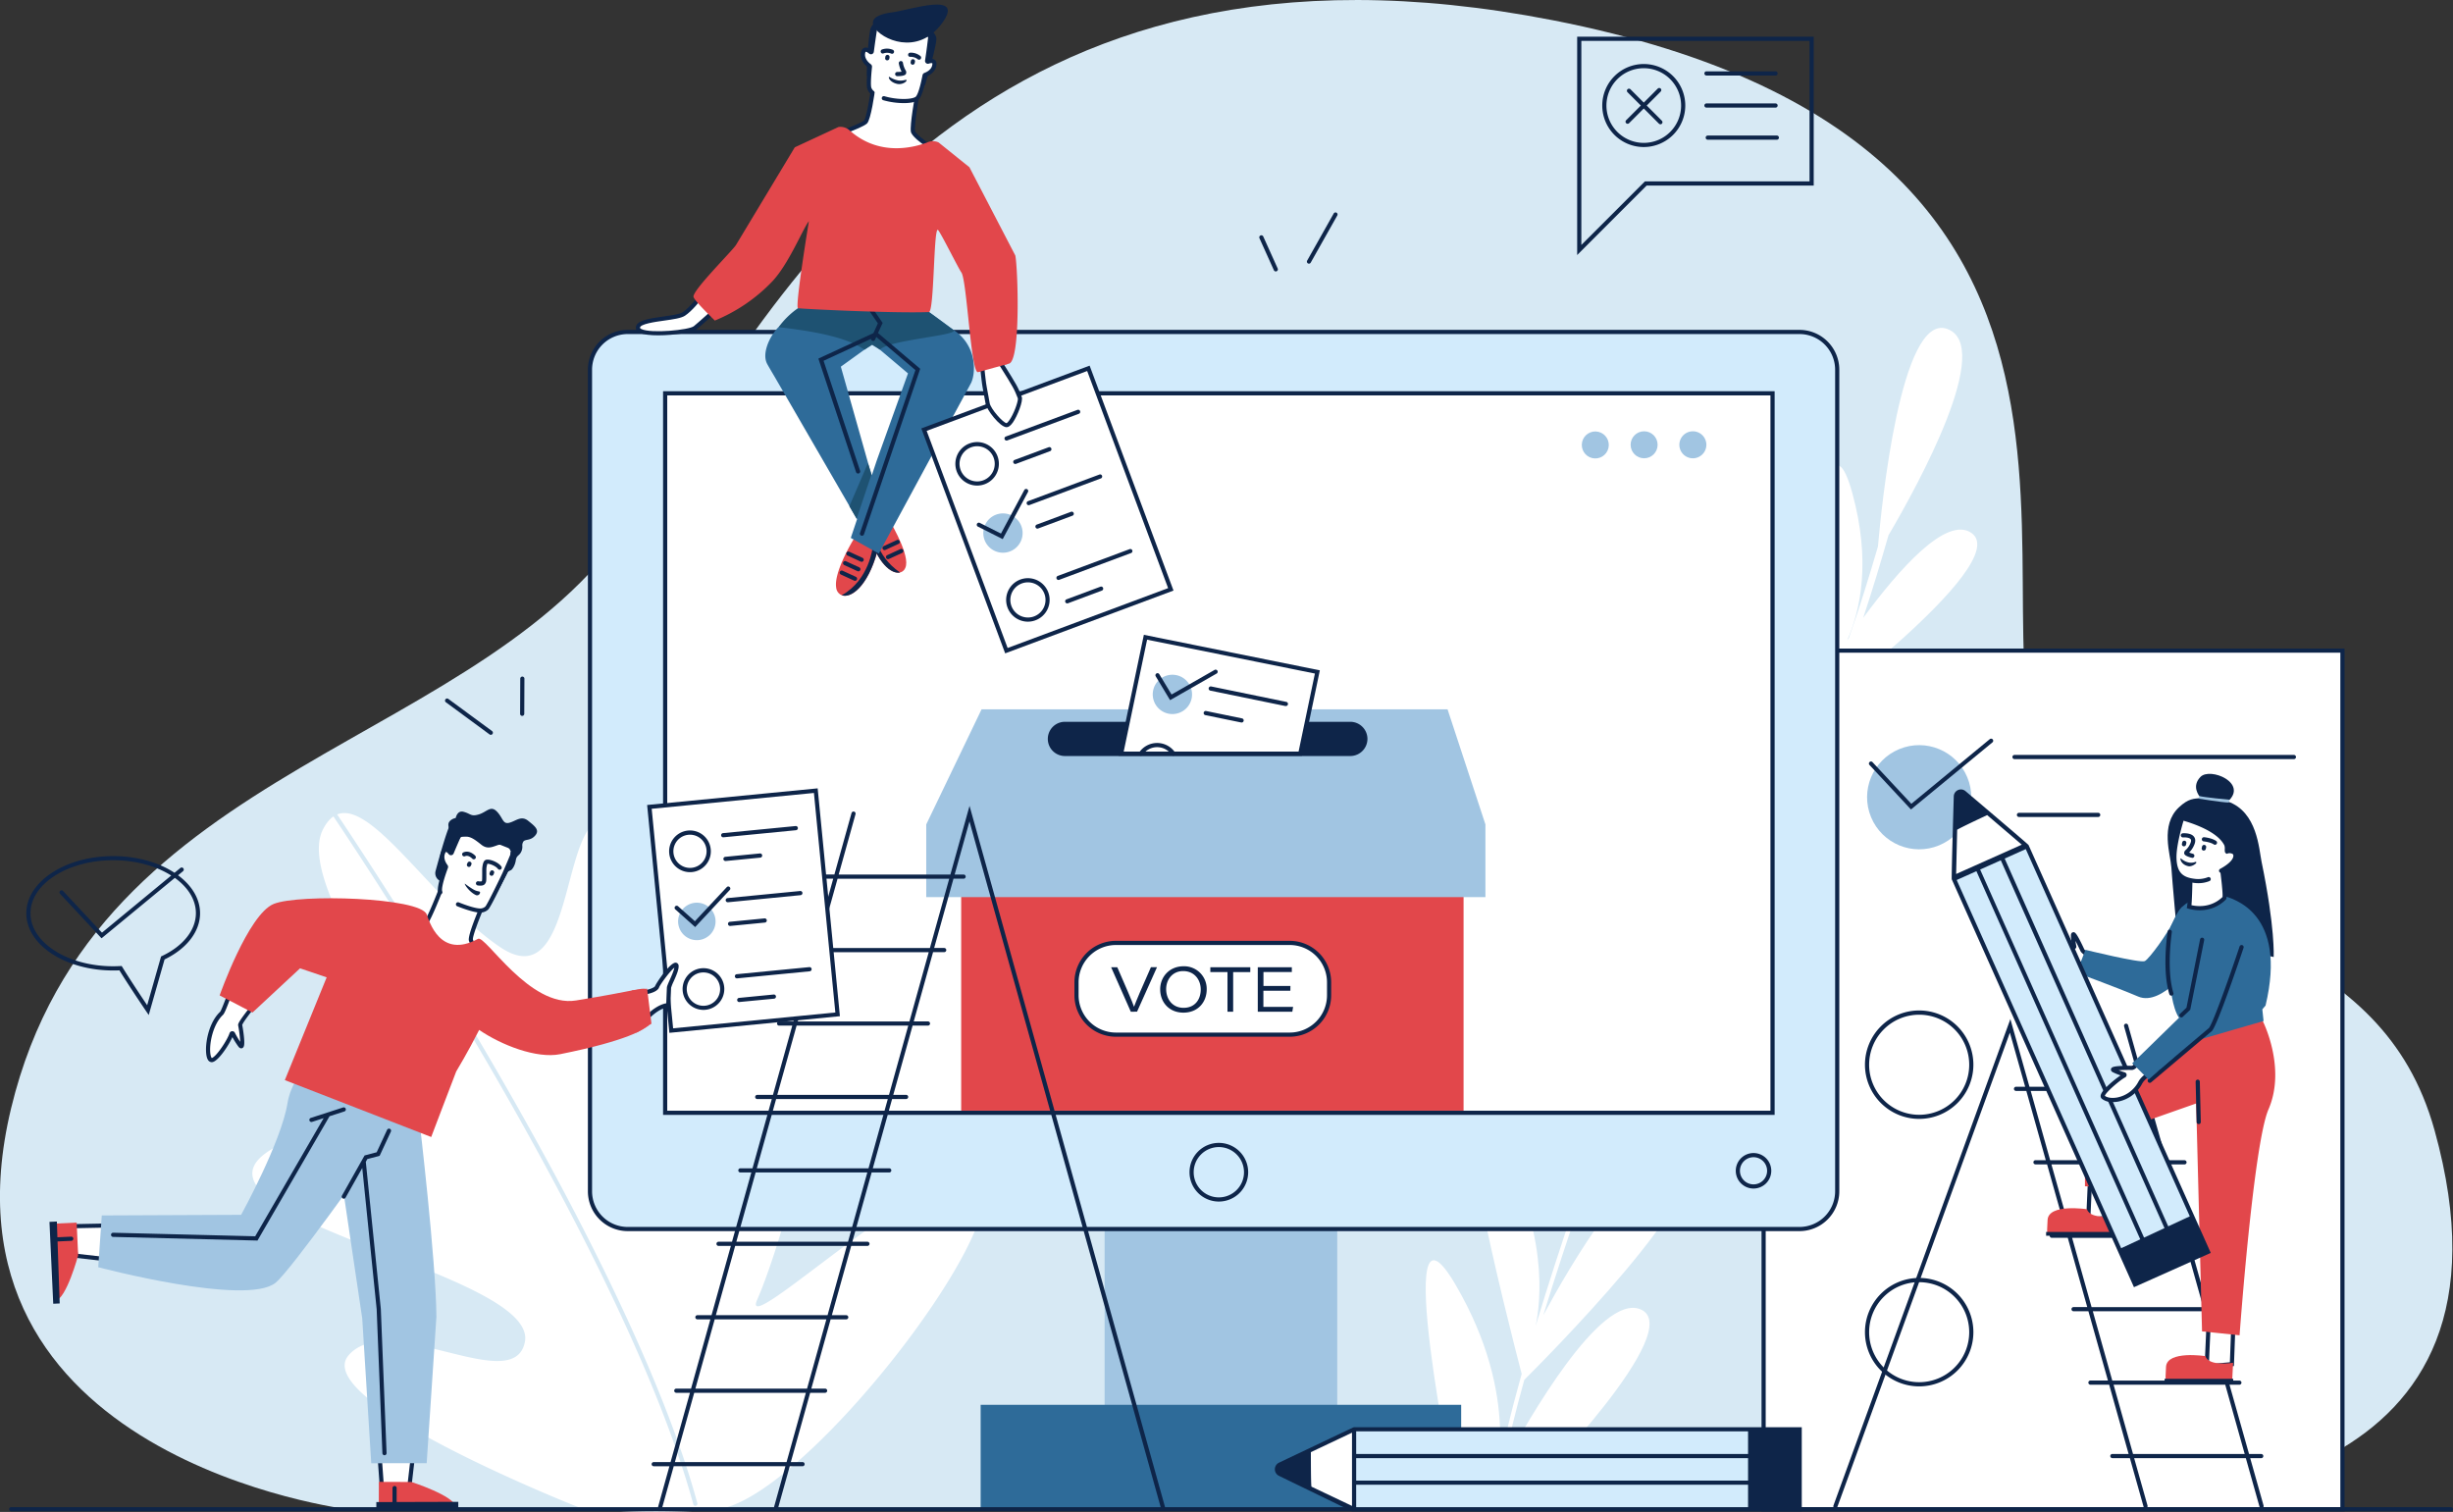 <svg id="Слой_1" data-name="Слой 1" xmlns="http://www.w3.org/2000/svg" viewBox="0 0 1764.72 1087.71"><rect x="0" y="0" width="1764.72" height="1087.71" fill="#333333" stroke="none"/><defs><style>.cls-1{fill:#d7e9f4;}.cls-2{fill:#fff;}.cls-3{fill:#0e2549;}.cls-4{fill:#a1c5e2;}.cls-5{fill:#d2ebfc;}.cls-6{fill:#2e6b99;}.cls-7{fill:#e2474b;}.cls-8{fill:#1e5272;}</style></defs><title>4428</title><path class="cls-1" d="M369.64,1542.23s-304.83-36.4-244-288.8S469,996,575.86,824.54s253.66-432.92,658.71-353.87c481.53,94,275.85,458.23,366.4,562.18s229.6,97.72,268.15,236.53c72,259.36-180.8,268-249.85,272.85Z" transform="translate(-117.64 -456.14)"/><path class="cls-2" d="M823.14,1307.76c-23.43-31-175.29,116.26-160.72,83.32s63.33-183.36,15.72-198.6-57.57,74.28-102.28,41.18,13.16-182.23-21.29-187.93-22,129-77.16,91.77c-48-32.4-91.78-105.77-117.21-95.43,15.3,22.83,59.21,89.35,106.89,170.73,54.41,92.85,125,224.56,152.24,324.81a1.5,1.5,0,0,1-1.06,1.84,1.32,1.32,0,0,1-.39.06,1.5,1.5,0,0,1-1.45-1.11c-27.17-99.93-97.61-231.38-151.91-324.06-47.82-81.61-91.84-148.26-107-170.83-2.76,1.88-5.27,4.9-7.51,9.28-22.54,44,91.53,172,59.33,192.52s-136.8,32.45-103.8,68.11,197.68,68.44,189.69,108.23-97.78-23.49-126.69,9.38,165,109.34,165,109.34,37,6.39,98.45,1.86S846.57,1338.76,823.14,1307.76Z" transform="translate(-117.64 -456.14)"/><path class="cls-2" d="M1297.57,1398c-28.52-11.2-80.17,78.7-98.31,112.38,3.59-18.4,8.89-39.67,15-61.57,10.55-10.47,145.27-145.07,111.63-158.28-28.37-11.14-79.62,77.76-98,111.84,18-58.45,36.49-110.05,36.82-111l-2.82-1c-.35.95-20.75,57.72-39.5,119.74,3.5-16.31,10.28-69.64-29.48-137.43-44.07-75.15,10.25,136.69,19.44,171.87-7.55,27-14,53.25-17.7,74.6-1.2,2.31-1.85,3.61-1.85,3.61s19.83-60.77-28.17-142.61,0,152.56,0,152.56l30.08-3.65,1.41.19c0-.12,0-.25,0-.37l24.29-3S1332.57,1411.76,1297.57,1398Z" transform="translate(-117.64 -456.14)"/><path class="cls-2" d="M1536.19,839.76c-18-13.24-52.78,26.43-78.15,60.9,6.58-19.72,12.93-41,18.2-59.42,21.44-36.53,76.24-136.41,42.14-148.51-33.31-11.81-47.2,127.61-49.72,156.61-6.24,21.39-13.61,45.28-20.91,65.7l-1.25,1.8c9.77-22.12,17.13-57.28,3.66-106.2-25.2-91.48-38.49,165.89-38.49,165.89S1566.44,862.09,1536.19,839.76Z" transform="translate(-117.64 -456.14)"/><rect class="cls-2" x="1268.77" y="468.07" width="416.4" height="617.71"/><path class="cls-3" d="M1804.32,1543.42H1384.91V922.71h419.41Zm-416.41-3h413.41V925.71H1387.91Z" transform="translate(-117.64 -456.14)"/><circle class="cls-4" cx="1498.32" cy="1029.69" r="37.47" transform="translate(-397.63 195.62) rotate(-22.5)"/><path class="cls-3" d="M1492.42,1038.49l-30-32.18a1.5,1.5,0,0,1,2.19-2l28.07,30.12,56.44-46.53a1.5,1.5,0,0,1,1.91,2.32Z" transform="translate(-117.64 -456.14)"/><path class="cls-3" d="M1498.32,1261.1a39,39,0,1,1,39-39A39,39,0,0,1,1498.32,1261.1Zm0-74.95a36,36,0,1,0,36,36A36,36,0,0,0,1498.32,1186.15Z" transform="translate(-117.64 -456.14)"/><path class="cls-3" d="M1498.32,1453.53a39,39,0,1,1,39-39A39,39,0,0,1,1498.32,1453.53Zm0-75a36,36,0,1,0,36,36A36,36,0,0,0,1498.32,1378.58Z" transform="translate(-117.64 -456.14)"/><path class="cls-3" d="M1767.9,1002.26h-201a1.5,1.5,0,0,1,0-3h201a1.5,1.5,0,0,1,0,3Z" transform="translate(-117.64 -456.14)"/><path class="cls-3" d="M1627.11,1043.9h-57a1.5,1.5,0,0,1,0-3h57a1.5,1.5,0,1,1,0,3Z" transform="translate(-117.64 -456.14)"/><path class="cls-3" d="M245.74,1085.84l3.56-2.93a1.5,1.5,0,0,0-1.91-2.32l-4.2,3.46c-11.31-7.43-26.91-12-44.12-12-34.46,0-62.5,18.45-62.5,41.14s28,41.14,62.5,41.14c1.41,0,2.88,0,4.47-.11,7.32,11.85,19.16,29.32,19.29,29.5l1.8,2.66,11.4-40c16-7.73,25.54-20.1,25.54-33.2C261.57,1102.68,255.58,1093.11,245.74,1085.84Zm-11.6,58.1-.62.29-10,35.11c-3.71-5.51-12.31-18.39-17.88-27.48l-.47-.76-.89.05c-1.88.1-3.58.15-5.2.15-32.81,0-59.5-17.11-59.5-38.14s26.69-38.14,59.5-38.14c16.25,0,31,4.2,41.74,11L191,1127.12,162.89,1097a1.5,1.5,0,0,0-2.2,2l30,32.18,52.72-43.47c9.42,6.75,15.16,15.65,15.16,25.4C258.57,1125.24,249.44,1136.74,234.14,1143.94Z" transform="translate(-117.64 -456.14)"/><rect class="cls-4" x="794.68" y="857.27" width="167.34" height="155.33"/><rect class="cls-5" x="424.44" y="238.83" width="897.23" height="645.37" rx="27.14"/><path class="cls-3" d="M1412.17,1341.84H569.22a28.68,28.68,0,0,1-28.64-28.64V722.11a28.68,28.68,0,0,1,28.64-28.64h843a28.67,28.67,0,0,1,28.64,28.64V1313.2A28.67,28.67,0,0,1,1412.17,1341.84ZM569.22,696.47a25.67,25.67,0,0,0-25.64,25.64V1313.2a25.67,25.67,0,0,0,25.64,25.64h843a25.67,25.67,0,0,0,25.64-25.64V722.11a25.67,25.67,0,0,0-25.64-25.64Z" transform="translate(-117.64 -456.14)"/><rect class="cls-2" x="478.52" y="282.95" width="796.67" height="517.62"/><path class="cls-3" d="M1394.33,1258.22H594.66V737.6h799.67Zm-796.67-3h793.67V740.6H597.66Z" transform="translate(-117.64 -456.14)"/><rect class="cls-6" x="705.5" y="1010.66" width="345.69" height="75.42"/><circle class="cls-4" cx="1265.36" cy="776.3" r="9.71" transform="translate(101.47 1373.31) rotate(-76.72)"/><circle class="cls-4" cx="1182.8" cy="319.99" r="9.71"/><path class="cls-4" d="M1345.22,776.14a9.71,9.71,0,1,1-9.7-9.71A9.7,9.7,0,0,1,1345.22,776.14Z" transform="translate(-117.64 -456.14)"/><rect class="cls-7" x="691.49" y="618.85" width="361.42" height="180.19"/><polygon class="cls-4" points="1041.39 510.29 706.16 510.29 666.35 593.11 666.35 645.43 1068.63 645.43 1068.63 593.11 1041.39 510.29"/><path class="cls-3" d="M1101.4,987.73a12.36,12.36,0,0,1-12.31,12.31H883.76a12.31,12.31,0,0,1,0-24.62h205.33A12.35,12.35,0,0,1,1101.4,987.73Z" transform="translate(-117.64 -456.14)"/><polygon class="cls-2" points="947.73 483.39 940.49 518.01 935.43 542.2 806.56 542.2 811.62 518.01 824.07 458.43 947.73 483.39"/><path class="cls-3" d="M1054.29,999.85H922.35l18.2-87,126.6,25.55Zm-128.25-3h125.82l11.74-56.14L942.88,916.34Z" transform="translate(-117.64 -456.14)"/><path class="cls-4" d="M974.93,958.56a14.14,14.14,0,1,1-11-16.7A14.15,14.15,0,0,1,974.93,958.56Z" transform="translate(-117.64 -456.14)"/><path class="cls-3" d="M938.38,999.85a1.54,1.54,0,0,1-.84-.26,1.52,1.52,0,0,1-.4-2.09,15.66,15.66,0,0,1,25.88,0,1.5,1.5,0,1,1-2.48,1.69,12.65,12.65,0,0,0-20.91,0A1.51,1.51,0,0,1,938.38,999.85Z" transform="translate(-117.64 -456.14)"/><path class="cls-3" d="M1042.55,964.06l-.3,0L988.38,953A1.5,1.5,0,1,1,989,950l53.87,11.07a1.49,1.49,0,0,1-.3,3Z" transform="translate(-117.64 -456.14)"/><path class="cls-3" d="M1010.71,975.88l-.3,0-25.65-5.27a1.5,1.5,0,1,1,.6-2.94l25.65,5.27a1.5,1.5,0,0,1-.3,3Z" transform="translate(-117.64 -456.14)"/><path class="cls-3" d="M959.42,959.85l-10.33-17.13a1.5,1.5,0,0,1,2.57-1.55l8.81,14.62,30.85-17.63a1.5,1.5,0,1,1,1.48,2.6Z" transform="translate(-117.64 -456.14)"/><rect class="cls-2" x="774.48" y="678.37" width="181.67" height="66" rx="28.34"/><path class="cls-3" d="M1045.45,1202h-125a29.87,29.87,0,0,1-29.85-29.84v-9.31A29.88,29.88,0,0,1,920.47,1133h125a29.88,29.88,0,0,1,29.84,29.85v9.31A29.87,29.87,0,0,1,1045.45,1202Zm-125-66a26.88,26.88,0,0,0-26.85,26.85v9.31A26.87,26.87,0,0,0,920.47,1199h125a26.87,26.87,0,0,0,26.84-26.84v-9.31a26.88,26.88,0,0,0-26.84-26.85Z" transform="translate(-117.64 -456.14)"/><path class="cls-3" d="M931.16,1184,917,1152h4.43l7.52,17.34c2.77,6.4,3.86,9.27,4.47,11h.09c.49-1.51,2.09-5.22,4.11-10.1l8-18.27H950l-14.35,32Z" transform="translate(-117.64 -456.14)"/><path class="cls-3" d="M985.76,1167.89c0,9.07-6.15,16.77-16.75,16.77-10.23,0-16.72-7.4-16.72-16.8,0-8.89,6.62-16.56,16.81-16.56A16.23,16.23,0,0,1,985.76,1167.89Zm-29.17-.15c0,7,4.36,13.46,12.53,13.46s12.34-6,12.34-13.22c0-6.77-4.38-13.22-12.62-13.22C961.2,1154.76,956.59,1160.78,956.59,1167.74Z" transform="translate(-117.64 -456.14)"/><path class="cls-3" d="M1000.71,1155.47H988.37V1152h28.75v3.49h-12.33V1184h-4.08Z" transform="translate(-117.64 -456.14)"/><path class="cls-3" d="M1045.94,1168.88h-19.4v11.64h21.38l-.57,3.47H1022.5v-32H1047v3.47h-20.41v10h19.4Z" transform="translate(-117.64 -456.14)"/><path class="cls-3" d="M994.49,1320.57a21.1,21.1,0,1,1,21.1-21.1A21.12,21.12,0,0,1,994.49,1320.57Zm0-39.2a18.1,18.1,0,1,0,18.1,18.1A18.11,18.11,0,0,0,994.49,1281.37Z" transform="translate(-117.64 -456.14)"/><path class="cls-3" d="M1379.15,1311.21a12.77,12.77,0,1,1,12.77-12.77A12.78,12.78,0,0,1,1379.15,1311.21Zm0-22.54a9.77,9.77,0,1,0,9.77,9.77A9.78,9.78,0,0,0,1379.15,1288.67Z" transform="translate(-117.64 -456.14)"/><path class="cls-3" d="M1880.86,1543.42H125.68a1.5,1.5,0,0,1,0-3H1880.86a1.5,1.5,0,0,1,0,3Z" transform="translate(-117.64 -456.14)"/><path class="cls-5" d="M974.43,1028.27h320.28a0,0,0,0,1,0,0v57.51a0,0,0,0,1,0,0H974.14a0,0,0,0,1,0,0v-57.22A.29.29,0,0,1,974.43,1028.27Z"/><path class="cls-2" d="M1038.44,1516.57l53.16,25.26a.15.15,0,0,0,.21-.13v-57.06a.14.14,0,0,0-.21-.13l-53.16,25.26A3.76,3.76,0,0,0,1038.44,1516.57Z" transform="translate(-117.64 -456.14)"/><path class="cls-3" d="M1092.07,1482.91a4.59,4.59,0,0,0-1.11.25l-53.16,25.25a5.26,5.26,0,0,0,0,9.51l52.49,25.5h323.56v-60.51Zm-1.78,56.63-29.18-13.86c-.42-2.71-.4-21.59-.4-24.84l29.58-14Zm3-53.63h281.93v16.28H1093.31Zm0,19.28h281.93v16.12H1093.31Zm0,19.12h281.93v16.11H1093.31Z" transform="translate(-117.64 -456.14)"/><path class="cls-3" d="M955.68,1540,815.14,1035.9l-13.78,49.41H721l12.1-43.43a1.49,1.49,0,0,0-1-1.84,1.5,1.5,0,0,0-1.85,1l-12.33,44.23H703.82a1.5,1.5,0,0,0,0,3h13.26l-13.9,49.83H689.85a1.5,1.5,0,0,0,0,3h12.49L688.45,1191H678.14a1.5,1.5,0,1,0,0,3h9.47l-13.89,49.83h-11.3a1.5,1.5,0,0,0,0,3h10.46L659,1296.65h-8.72a1.5,1.5,0,0,0,0,3h7.88l-13.9,49.83h-9.69a1.5,1.5,0,0,0,0,3h8.86l-13.9,49.84H619.37a1.5,1.5,0,0,0,0,3h9.32l-13.9,49.83H604.18a1.5,1.5,0,1,0,0,3H614L600.06,1508H587.94a1.5,1.5,0,0,0,0,3h11.28l-8.08,29a1.51,1.51,0,0,0,1.05,1.85,1.83,1.83,0,0,0,.4,0,1.48,1.48,0,0,0,1.44-1.1l8.31-29.78h80.33l-8.08,29a1.5,1.5,0,1,0,2.89.8l8.31-29.78H695a1.5,1.5,0,0,0,0-3h-8.42l13.9-49.84h10.75a1.5,1.5,0,0,0,0-3h-9.92l13.9-49.83h11.21a1.5,1.5,0,0,0,0-3H716.09L730,1352.48h11.67a1.5,1.5,0,1,0,0-3H730.82l13.89-49.83h12.66a1.5,1.5,0,0,0,0-3H745.55l13.89-49.84h10.07a1.5,1.5,0,0,0,0-3h-9.23l13.9-49.83h11.05a1.5,1.5,0,0,0,0-3H775l13.9-49.84h8a1.5,1.5,0,0,0,0-3h-7.21l13.9-49.83h7.27a1.5,1.5,0,0,0,0-3h-6.43l10.66-38.24,137.65,493.7a1.5,1.5,0,0,0,1.45,1.1,1.83,1.83,0,0,0,.4,0A1.5,1.5,0,0,0,955.68,1540Zm-272.17-32H603.17l13.9-49.84H697.4Zm14.73-52.84H617.91l13.89-49.83h80.34ZM713,1402.32H632.64l13.89-49.84h80.34Zm14.73-52.84H647.37l13.89-49.83H741.6Zm14.74-52.83H662.1l13.9-49.84h80.33Zm14.73-52.84H676.83l13.9-49.83h80.33ZM771.9,1191H691.56l13.9-49.84h80.33Zm14.73-52.84H706.29l13.9-49.83h80.33Z" transform="translate(-117.64 -456.14)"/><path class="cls-3" d="M1746.08,1539.28l-9.61-34.09h7.92a1.5,1.5,0,0,0,0-3h-8.76l-14.05-49.83h7.09a1.5,1.5,0,0,0,0-3h-7.93l-14-49.84h9.84a1.5,1.5,0,1,0,0-3h-10.69l-14-49.83h9a1.5,1.5,0,0,0,0-3H1691l-14-49.84h12.19a1.5,1.5,0,0,0,0-3h-13L1662,1241h13.11a1.5,1.5,0,0,0,0-3h-14l-12.47-44.23a1.5,1.5,0,1,0-2.88.82l12.23,43.41h-80.33l-12.47-44.23-1.26-4.48-127.25,349.88a1.5,1.5,0,1,0,2.82,1l124.07-341.12,11,38.93H1568a1.5,1.5,0,0,0,0,3h7.41l14,49.84H1582a1.5,1.5,0,0,0,0,3h8.34l14.05,49.84h-10.68a1.5,1.5,0,0,0,0,3h11.52l14,49.83h-9.84a1.5,1.5,0,0,0,0,3h10.68l14.05,49.84h-12.59a1.5,1.5,0,0,0,0,3H1635l14,49.83H1637.3a1.5,1.5,0,1,0,0,3h12.61l9.83,34.91a1.51,1.51,0,0,0,1.45,1.09,1.39,1.39,0,0,0,.4-.06,1.49,1.49,0,0,0,1-1.85l-9.61-34.09h80.34l9.83,34.91a1.5,1.5,0,0,0,1.44,1.09,1.4,1.4,0,0,0,.41-.06A1.5,1.5,0,0,0,1746.08,1539.28ZM1578.57,1241h80.33l14,49.84h-80.34Zm14.89,52.84h80.33l14,49.84H1607.5Zm14.89,52.84h80.33l14,49.83h-80.34Zm14.89,52.83h80.33l14,49.84h-80.33Zm28.94,102.67-14-49.83h80.33l14,49.83Z" transform="translate(-117.64 -456.14)"/><path class="cls-7" d="M749.29,851.05c-.16.62-.32,1.24-.49,1.84-7.08,25.73-19.23,33.84-25.58,31.47a6.53,6.53,0,0,1-4-5.37c-2-11.33,12.54-34.89,12.54-34.89S758.5,815.25,749.29,851.05Z" transform="translate(-117.64 -456.14)"/><path class="cls-7" d="M769.47,862.87c-.48,2.77-2.06,4.56-4.29,5.09-6,1.43-16.63-6.39-22.85-29.43-.11-.39-.21-.78-.31-1.18-8.41-32.68,14.08-9.22,14.08-9.22S771.26,852.53,769.47,862.87Z" transform="translate(-117.64 -456.14)"/><path class="cls-3" d="M765.18,868c-6,1.43-16.63-6.39-22.85-29.43l4.25-1.14S746.87,855.58,765.18,868Z" transform="translate(-117.64 -456.14)"/><path class="cls-3" d="M748.8,852.89c-7.08,25.73-19.23,33.84-25.58,31.47,19.81-11,22.2-34.44,22.2-34.44Z" transform="translate(-117.64 -456.14)"/><path class="cls-6" d="M815.47,707.37a31.88,31.88,0,0,0-12.06-14c-1.16-.76-17.52-13-18.84-13.66-10.28-5.2-92,10.54-105.88,11.17-1.08.05-6.65,6.54-9.12,13.9-1.49,4.43-2.06,9.17-.1,13,.63,1.23,3,5.27,5.44,9.39l54.1,93.5,5.21,9-1.88,5.63-2.63,7.83,20.14,11.25,66.32-122.58C818.4,727.42,819.79,717.14,815.47,707.37Zm-67,79.82-3.64,10.87-2.51-8.22-19.78-69.91,23-16.55,25.32,21.38Z" transform="translate(-117.64 -456.14)"/><path class="cls-8" d="M750.69,707.7l-5.62-3.44-5.53,3.47c-14.19-10.16-42.75-13.94-61.75-16.24a59.19,59.19,0,0,1,13.93-13.63s12.81-.76,13.89-.8c13.9-.64,68.68-2.5,79,2.7,1.32.68,17.68,12.9,18.84,13.66C809.43,697.34,756.65,700.62,750.69,707.7Z" transform="translate(-117.64 -456.14)"/><path class="cls-2" d="M746.14,517.21s-3.22,24.28-5.83,26.67-14.86,6.74-14.86,6.74l34,30.52,26.86-19.64S775,554,774.37,550.66c-.85-4.67,3.44-28,3.44-28Z" transform="translate(-117.64 -456.14)"/><path class="cls-3" d="M759.35,583.07l-36.78-33,2.38-.85c4.62-1.65,12.61-4.85,14.34-6.44,1.39-1.46,3.87-14.5,5.36-25.75l3,.39c-.77,5.82-3.5,25-6.3,27.58-2.1,1.92-9.2,4.75-13,6.18l31.24,28,24.16-17.66c-3.73-2.59-10.25-7.5-10.81-10.62-.88-4.81,3-26.17,3.43-28.59l2.95.54c-1.7,9.29-4,24.28-3.43,27.52.3,1.64,6.08,6.41,11.29,9.84l1.8,1.19Z" transform="translate(-117.64 -456.14)"/><path class="cls-3" d="M760.63,469.14s-15.44-.31-17,8.72c-1.75,10.3-2.27,23.84-2.42,31a5.69,5.69,0,0,0,4.74,5.73l31.18,5.31a5.7,5.7,0,0,0,6.43-4c2.72-9.37,8.3-29.22,7.68-32.46C789.17,472.38,760.63,469.14,760.63,469.14Z" transform="translate(-117.64 -456.14)"/><path class="cls-2" d="M753.61,526.84c8.67,2.53,20,2.74,23.57.19,2.11-1.49,4-8.47,5.62-16.54a.69.69,0,0,1,.44-.5c2.4-.88,6-3,6.61-7.06.51-3.5-2.23-3.21-4.47-2.44a.56.56,0,0,1-.74-.62c1.5-9.8,2.4-18.47,2.4-18.47l-39.54-6.73s-1.4,8.72-2.69,18.56a.56.56,0,0,1-.92.36c-1.89-1.56-4.6-3-5.3.6-.88,4.54,2.71,8.07,4.64,9.42a.67.67,0,0,1,.28.62c-.72,7-1.07,13-.48,15.31a6.73,6.73,0,0,0,2.35,3.37Z" transform="translate(-117.64 -456.14)"/><path class="cls-3" d="M767.85,530.32a55.21,55.21,0,0,1-14.66-2.05,1.5,1.5,0,1,1,.84-2.87c9.12,2.66,19.47,2.41,22.29.41.53-.38,2.46-2.61,5-15.61a2.2,2.2,0,0,1,1.39-1.62c1.52-.56,5.11-2.24,5.65-5.87.11-.79,0-1.1-.06-1.12s-.81-.24-2.45.32a2.07,2.07,0,0,1-2.71-2.27c1.14-7.37,1.93-14.16,2.25-17l-36.65-6.25c-.46,2.91-1.49,9.69-2.45,17a2.07,2.07,0,0,1-3.37,1.32c-1.5-1.25-2.29-1.37-2.45-1.31s-.27.25-.42,1c-.85,4.36,3.52,7.55,4,7.9a2.16,2.16,0,0,1,.92,2c-1.07,10.47-.79,13.76-.52,14.79a5.32,5.32,0,0,0,1.86,2.59,1.49,1.49,0,0,1,.19,2.11,1.51,1.51,0,0,1-2.12.19,8.14,8.14,0,0,1-2.83-4.14c-.56-2.16-.44-7.19.39-15.37-2.87-2.17-5.73-6.12-4.86-10.64.34-1.75,1.14-2.86,2.36-3.3s2.51-.14,4.06.86c1.21-9.1,2.48-17,2.49-17l.24-1.5,42.42,7.23-.15,1.4c0,.08-.83,8-2.19,17.11a4.46,4.46,0,0,1,3.89.61c1,.82,1.36,2.12,1.1,3.87-.71,4.87-4.94,7.19-7.14,8.08-2.64,13.22-4.76,16-6.14,17C776,529.7,772.2,530.32,767.85,530.32Z" transform="translate(-117.64 -456.14)"/><path class="cls-3" d="M746.51,475.54c4.92,8.84,31.19,21.19,48.7-2.5s-23.1-9.59-35.9-8C753.83,465.72,742.29,468,746.51,475.54Z" transform="translate(-117.64 -456.14)"/><path class="cls-2" d="M623.07,667.76S615.65,678,609.61,682s-33,3.16-33,10,37,3.47,41.25,0,17.75-15.76,17.75-15.76Z" transform="translate(-117.64 -456.14)"/><path class="cls-3" d="M591.17,697.38c-5.63,0-10.64-.52-13.34-1.81-2.28-1.08-2.76-2.56-2.76-3.6,0-5.35,9.65-6.7,19.86-8.13,5.75-.81,11.69-1.64,13.85-3.08,5.75-3.8,13-13.77,13.07-13.87l.86-1.18L638,676l-1.41,1.29c-.55.5-13.55,12.35-17.82,15.81C616.08,695.31,602.4,697.38,591.17,697.38Zm32.25-27.57c-2.17,2.85-7.95,10.13-13,13.46-2.73,1.8-8.46,2.61-15.09,3.54-6.47.9-17.28,2.42-17.28,5.16,0,.24.4.59,1,.9,7.12,3.39,34.39.67,37.76-2.07s12.7-11.18,16.27-14.42Z" transform="translate(-117.64 -456.14)"/><path class="cls-3" d="M749.3,695.73l3.32-7.28-10.55-15.37a1.5,1.5,0,1,0-2.47,1.7l9.59,14-3.19,7-39.61,18.34,27.12,81.68a1.5,1.5,0,0,0,1.43,1,1.58,1.58,0,0,0,.47-.07,1.5,1.5,0,0,0,1-1.9l-26.28-79.13,34.16-15.82a1.49,1.49,0,0,0,.87,1.43,1.58,1.58,0,0,0,.63.13,1.49,1.49,0,0,0,1.36-.88l.91-2,28.14,23.84L736.34,839.58a1.5,1.5,0,0,0,.93,1.91,1.67,1.67,0,0,0,.49.08,1.52,1.52,0,0,0,1.42-1l40.47-119.11Z" transform="translate(-117.64 -456.14)"/><path class="cls-7" d="M843.61,717.73s-20,5.27-22.26,6.12c-5.19,2-8.07-66.31-12.11-71.75-2.09-2.81-15.92-30.81-17-30.67-3,.38-2.5,59.07-6.34,59.22-25.79,1-93-2.36-94.18-2.79-2.28-.85,7.85-62.6,7.85-62.6-4.31,5.35-14.46,30.86-26.5,43.5a120.28,120.28,0,0,1-41.17,28c-2.22-2.23-14.57-14.11-15.33-17-1.16-4.4,28.18-33.38,30.63-37.5l42.22-70.14,31.4-14.6a9.79,9.79,0,0,1,8,2.39C750.54,569.28,776,562,785.29,558.4a9.7,9.7,0,0,1,7.55.19l22.23,17.89,33,63.48C849.88,648.69,852.11,715,843.61,717.73Z" transform="translate(-117.64 -456.14)"/><path class="cls-3" d="M493.31,971.17h0a1.51,1.51,0,0,1-1.5-1.51l.11-25.28a1.5,1.5,0,0,1,1.5-1.49h0a1.5,1.5,0,0,1,1.49,1.51l-.11,25.28A1.5,1.5,0,0,1,493.31,971.17Z" transform="translate(-117.64 -456.14)"/><path class="cls-3" d="M1059.32,645.83a1.47,1.47,0,0,1-.73-.19,1.5,1.5,0,0,1-.57-2l19.12-33.93a1.5,1.5,0,0,1,2-.57,1.49,1.49,0,0,1,.57,2l-19.12,33.93A1.48,1.48,0,0,1,1059.32,645.83Z" transform="translate(-117.64 -456.14)"/><path class="cls-3" d="M1035.46,651.42a1.5,1.5,0,0,1-1.37-.89l-10.38-23a1.5,1.5,0,0,1,2.74-1.23l10.38,23a1.5,1.5,0,0,1-1.37,2.12Z" transform="translate(-117.64 -456.14)"/><path class="cls-3" d="M470.73,984.79a1.55,1.55,0,0,1-.89-.29l-31.37-23.09a1.5,1.5,0,1,1,1.78-2.41l31.37,23.08a1.5,1.5,0,0,1-.89,2.71Z" transform="translate(-117.64 -456.14)"/><polygon class="cls-8" points="626.89 341.5 616.27 373.2 611.05 364.19 624.38 333.28 626.89 341.5"/><path class="cls-3" d="M732.76,874a1.5,1.5,0,0,1-.62-.13l-9.55-4.39a1.5,1.5,0,0,1,1.26-2.73l9.54,4.39a1.5,1.5,0,0,1-.63,2.86Z" transform="translate(-117.64 -456.14)"/><path class="cls-3" d="M735.13,867.17a1.53,1.53,0,0,1-.62-.13L725,862.65a1.5,1.5,0,0,1,1.26-2.73l9.54,4.39a1.5,1.5,0,0,1-.63,2.86Z" transform="translate(-117.64 -456.14)"/><path class="cls-3" d="M737.54,860.33a1.55,1.55,0,0,1-.63-.13l-9.54-4.39a1.5,1.5,0,0,1,1.25-2.73l9.54,4.39a1.5,1.5,0,0,1-.62,2.86Z" transform="translate(-117.64 -456.14)"/><path class="cls-3" d="M756.5,858.42a1.51,1.51,0,0,1-.63-2.87l9.55-4.39a1.51,1.51,0,0,1,2,.74,1.49,1.49,0,0,1-.74,2l-9.54,4.39A1.6,1.6,0,0,1,756.5,858.42Z" transform="translate(-117.64 -456.14)"/><path class="cls-3" d="M754,851.9a1.5,1.5,0,0,1-.62-2.86l9.54-4.39a1.5,1.5,0,0,1,1.26,2.72l-9.55,4.39A1.41,1.41,0,0,1,754,851.9Z" transform="translate(-117.64 -456.14)"/><path class="cls-3" d="M774.25,502.67a1.23,1.23,0,0,1-.27,0,1.5,1.5,0,0,1-1.21-1.74l.17-.93a1.5,1.5,0,1,1,2.95.54l-.17.92A1.49,1.49,0,0,1,774.25,502.67Z" transform="translate(-117.64 -456.14)"/><path class="cls-3" d="M755.92,499.55l-.24,0a1.5,1.5,0,0,1-1.24-1.72l.15-.93a1.5,1.5,0,1,1,3,.48l-.15.93A1.49,1.49,0,0,1,755.92,499.55Z" transform="translate(-117.64 -456.14)"/><path class="cls-3" d="M759.38,494.82a1.44,1.44,0,0,1-.63-.14,7.79,7.79,0,0,0-5.51-.13,1.5,1.5,0,1,1-1.08-2.8A10.72,10.72,0,0,1,760,492a1.5,1.5,0,0,1-.64,2.85Z" transform="translate(-117.64 -456.14)"/><path class="cls-3" d="M778.85,499.11a1.5,1.5,0,0,1-1-.36,7.86,7.86,0,0,0-5.25-1.7,1.5,1.5,0,0,1-.29-3,10.81,10.81,0,0,1,7.49,2.41,1.5,1.5,0,0,1-1,2.64Z" transform="translate(-117.64 -456.14)"/><path class="cls-3" d="M763.24,510.92h-.13a1.5,1.5,0,0,1,0-3h.07a20.69,20.69,0,0,0,3.09-.22,19.77,19.77,0,0,1-2-5.89,1.5,1.5,0,0,1,2.94-.59,15.71,15.71,0,0,0,1.85,5.36,2.71,2.71,0,0,1,.42,2.43C769.31,509.58,768.82,510.92,763.24,510.92Zm3.46-2.47h0Z" transform="translate(-117.64 -456.14)"/><path class="cls-3" d="M769.81,513.76c.45,1-3.13,3.51-6.67,2.74-5.77-1.25-6.9-5.54-5.54-5a17.61,17.61,0,0,0,5.91,2.45C767.25,514.66,769.51,513.09,769.81,513.76Z" transform="translate(-117.64 -456.14)"/><rect class="cls-2" x="808.04" y="737.83" width="126.24" height="169.71" transform="translate(-350.17 -99.94) rotate(-20.45)"/><path class="cls-3" d="M840.78,926.18,780.44,764.35l121.09-45.16L961.87,881ZM784.3,766.11l58.24,156.21L958,879.26,899.77,723.05Z" transform="translate(-117.64 -456.14)"/><path class="cls-2" d="M833.86,784.88a14.14,14.14,0,1,1-18.19-8.31A14.13,14.13,0,0,1,833.86,784.88Z" transform="translate(-117.64 -456.14)"/><path class="cls-3" d="M820.63,805.47a15.64,15.64,0,0,1-5.49-30.3,15.63,15.63,0,0,1,20.13,9.19h0a15.66,15.66,0,0,1-14.64,21.11Zm0-28.3a12.66,12.66,0,1,0,11.84,8.24h0a12.66,12.66,0,0,0-11.84-8.24Z" transform="translate(-117.64 -456.14)"/><path class="cls-4" d="M852.43,834.7a14.14,14.14,0,1,1-18.19-8.31A14.14,14.14,0,0,1,852.43,834.7Z" transform="translate(-117.64 -456.14)"/><path class="cls-2" d="M870.37,882.8a14.14,14.14,0,1,1-18.19-8.31A14.14,14.14,0,0,1,870.37,882.8Z" transform="translate(-117.64 -456.14)"/><path class="cls-3" d="M857.13,903.38a15.64,15.64,0,1,1,14.64-21.11h0a15.65,15.65,0,0,1-14.64,21.11Zm0-28.29A12.65,12.65,0,1,0,869,883.32h0A12.66,12.66,0,0,0,857.1,875.09Z" transform="translate(-117.64 -456.14)"/><path class="cls-2" d="M841.76,771.59l51.54-19.21Z" transform="translate(-117.64 -456.14)"/><path class="cls-3" d="M841.76,773.09a1.5,1.5,0,0,1-.52-2.9L892.77,751a1.5,1.5,0,0,1,1.05,2.81L842.29,773A1.64,1.64,0,0,1,841.76,773.09Z" transform="translate(-117.64 -456.14)"/><path class="cls-2" d="M848.05,788.44l24.54-9.15Z" transform="translate(-117.64 -456.14)"/><path class="cls-3" d="M848.05,789.94a1.5,1.5,0,0,1-.53-2.9l24.54-9.15a1.5,1.5,0,0,1,1.05,2.81l-24.54,9.15A1.58,1.58,0,0,1,848.05,789.94Z" transform="translate(-117.64 -456.14)"/><path class="cls-2" d="M857.71,818.1l51.53-19.21Z" transform="translate(-117.64 -456.14)"/><path class="cls-3" d="M857.71,819.6a1.5,1.5,0,0,1-.53-2.9l51.54-19.22a1.5,1.5,0,0,1,1,2.81l-51.54,19.22A1.58,1.58,0,0,1,857.71,819.6Z" transform="translate(-117.64 -456.14)"/><path class="cls-2" d="M864,835l24.54-9.15Z" transform="translate(-117.64 -456.14)"/><path class="cls-3" d="M864,836.45a1.5,1.5,0,0,1-.52-2.9L888,824.4a1.5,1.5,0,1,1,1,2.81l-24.54,9.15A1.58,1.58,0,0,1,864,836.45Z" transform="translate(-117.64 -456.14)"/><path class="cls-2" d="M879.16,871.88l51.53-19.22Z" transform="translate(-117.64 -456.14)"/><path class="cls-3" d="M879.16,873.38a1.5,1.5,0,0,1-.53-2.91l51.54-19.21a1.5,1.5,0,1,1,1,2.81l-51.53,19.21A1.37,1.37,0,0,1,879.16,873.38Z" transform="translate(-117.64 -456.14)"/><path class="cls-2" d="M885.44,888.73,910,879.58Z" transform="translate(-117.64 -456.14)"/><path class="cls-3" d="M885.44,890.23a1.5,1.5,0,0,1-.52-2.91l24.54-9.15a1.5,1.5,0,0,1,1,2.81L886,890.13A1.37,1.37,0,0,1,885.44,890.23Z" transform="translate(-117.64 -456.14)"/><path class="cls-3" d="M839,844l-17.84-9a1.5,1.5,0,0,1,1.35-2.68L837.75,840l16.78-31.31a1.5,1.5,0,0,1,2.65,1.41Z" transform="translate(-117.64 -456.14)"/><path class="cls-2" d="M828.07,746.09c.58,4.35,10.06,15.85,13.69,15.9s10.64-16.94,9.48-19.89c-2.8-7.1-3-7.53-13.8-24.71-.29-.48-9.12.94-11,1.18-2.93.38-1.93,4-1.25,10.44C825.83,735,827.68,743.15,828.07,746.09Z" transform="translate(-117.64 -456.14)"/><path class="cls-3" d="M841.78,763.49h0c-4.75-.07-14.56-12.74-15.16-17.21h0c-.13-1-.48-2.82-.87-4.88-.71-3.74-1.6-8.38-2-12.23-.1-1-.22-1.92-.32-2.78-.61-4.91-1.08-8.8,2.87-9.3l1.8-.26c9.63-1.41,10-1.28,10.67-.24,10.82,17.31,11.08,17.77,13.91,25,1.2,3-3.08,13.74-6.35,18.46C844.65,762.38,843.22,763.49,841.78,763.49Zm-5.23-44.7c-1.65.07-6.22.74-8.07,1l-1.84.26c-.87.11-.84,1.44-.28,6,.1.88.22,1.82.33,2.84.39,3.72,1.27,8.3,2,12,.4,2.12.75,3.94.9,5.06h0c.55,4.13,9.79,14.56,12.22,14.6.23-.06,1.31-.84,3-3.68,3.19-5.41,5.49-12.79,5.08-14.18C847.12,735.73,847,735.43,836.55,718.79Z" transform="translate(-117.64 -456.14)"/><polygon class="cls-7" points="723.39 252.99 724.91 261.86 703.99 267.61 701.5 257.72 723.39 252.99"/><polygon class="cls-2" points="309.5 939.9 293.58 1077.52 274.56 1067.69 265.46 941.81 309.5 939.9"/><path class="cls-3" d="M412.46,1536l-21.7-11.22-9.26-128.26,47.33-2Zm-18.83-13.11,16.35,8.45,15.47-133.72-40.74,1.77Z" transform="translate(-117.64 -456.14)"/><path class="cls-7" d="M413.64,1522.32s30.92,9.92,32,18l-55.49-.17.05-17.92Z" transform="translate(-117.64 -456.14)"/><polygon class="cls-2" points="188.55 918.72 54.65 903.42 51.84 882.19 167.02 879.91 188.55 918.72"/><path class="cls-3" d="M308.92,1376.68l-138-15.76-3.19-24.05,117.76-2.33Zm-135.29-18.47L303.47,1373l-19.68-35.47-112.6,2.23Z" transform="translate(-117.64 -456.14)"/><path class="cls-7" d="M173.86,1359.2s-8.4,31.37-16.44,32.8l-2.54-55.44,17.9-.82Z" transform="translate(-117.64 -456.14)"/><path class="cls-4" d="M384.63,1288.53s-57.53,81.39-68.78,90.49c-21,17-127.54-11.22-127.54-11.22l2.55-37.24,100.25-.44s28.9-52.42,33.37-80.4,39.86-51.44,39.86-51.44l54.92,62.92s12.06,102,12.34,142.22l-7,105.41H384.71l-6.47-104.1-15.52-104.52Z" transform="translate(-117.64 -456.14)"/><path class="cls-2" d="M465.76,1105.31s-10.31,23.61-9.37,27.14,9.84,15.15,9.84,15.15l-43.34,47.05L383,1174.87l13.48-43.38s24.75-8.18,27.09-10.91c3.25-3.77,12.16-27.12,12.16-27.12Z" transform="translate(-117.64 -456.14)"/><path class="cls-3" d="M423.23,1196.49l-42-20.85,14.08-45.33.73-.25c11.95-4,25.11-8.94,26.44-10.46,2.52-2.93,9.44-20.25,11.89-26.68a1.5,1.5,0,1,1,2.81,1.07c-.93,2.42-9.11,23.71-12.43,27.57-2.33,2.71-20.41,8.91-27,11.11l-12.87,41.42,37.7,18.72,41.73-45.31c-2.29-3-8.48-11.46-9.34-14.66-1-3.75,7-22.48,9.45-28.13a1.5,1.5,0,0,1,2.74,1.2c-4.8,11-9.72,24.13-9.29,26.16.64,2.36,6.21,10.22,9.58,14.62l.77,1Z" transform="translate(-117.64 -456.14)"/><path class="cls-2" d="M373.06,1150.78c-10.43-2.1-29.72-8.48-40.62-6.28-4.7.94-42.68,46.26-42,49.13s3.07,18.67,0,14.55a63.38,63.38,0,0,1-5.11-8.33.58.58,0,0,0-1.08.09c-1.6,4.94-9.51,17.34-13.64,18.77-5.49,1.9-4.47-23.28,6.44-33.52,3.7-3.48,23.17-73.69,48-76.81s68.52,2.42,68.52,2.42S387.32,1153.65,373.06,1150.78Z" transform="translate(-117.64 -456.14)"/><path class="cls-3" d="M270,1220.31a3.3,3.3,0,0,1-2.81-1.77c-3.15-5.22-1-25.29,8.79-34.45.71-.76,2.83-6.3,4.88-11.65,8.47-22,24.22-63.07,44-65.55,24.75-3.1,68.45,2.37,68.88,2.42l1.52.19L395,1111c-.19,1.3-4.75,32.13-15.41,39.65a8.56,8.56,0,0,1-6.82,1.58h0c-2.56-.51-5.67-1.29-9-2.11-10.31-2.57-23.14-5.77-31.08-4.17-4.05,1.34-39,42.09-40.8,47.59.32,1.5.88,5,1.22,8.18.65,6.35.1,7.87-1.15,8.45-.55.26-1.65.45-2.83-1.11a59.32,59.32,0,0,1-4.3-6.79c-2.62,5.89-9.58,16.36-13.84,17.84A3.32,3.32,0,0,1,270,1220.31Zm73.38-111.37a150.89,150.89,0,0,0-18.16.93c-18,2.26-33.91,43.72-41.56,63.64-3.19,8.32-4.53,11.74-5.63,12.77-7.2,6.77-10.1,21-9,28.25.31,2,.84,2.71,1,2.79,3.48-1.22,11.17-13,12.74-17.85a2.09,2.09,0,0,1,3.85-.31,68.14,68.14,0,0,0,3.82,6.51A83.58,83.58,0,0,0,289,1194c-.17-.73,0-1.58,1.59-4,5.7-8.82,36.42-45.91,41.6-47,8.6-1.72,21.79,1.57,32.39,4.21,3.26.81,6.34,1.58,8.83,2.08h0a5.63,5.63,0,0,0,4.5-1.09c8.37-5.91,12.88-29.83,13.93-36.12C385.79,1111.4,363.35,1108.94,343.35,1108.94Zm-51.46,84.76Z" transform="translate(-117.64 -456.14)"/><path class="cls-3" d="M475.84,1052c4.93,2.59,17,8.73,13.37,18-4.16,10.52-11.29,23.35-15.17,30a6.14,6.14,0,0,1-7.59,2.65l-31.77-12.56a6.17,6.17,0,0,1-3.68-7.34c2.75-10.19,8.74-31.7,11.12-34.36C450.25,1039.39,468,1048,475.84,1052Z" transform="translate(-117.64 -456.14)"/><path class="cls-2" d="M434.42,1098c-1-2.46,1.09-9.78,4.08-17.9a.74.74,0,0,0-.1-.69c-1.6-2.06-3.57-5.92-1.9-9.87,1.44-3.43,3.65-1.72,5.18.17a.57.57,0,0,0,1-.16c4-9.64,7.88-17.93,7.88-17.93l37.75,14.92s-3.49,8.62-7.69,18.18c-.19.43-10.92,22.94-12.66,24.67a6.9,6.9,0,0,1-3.84,1.79s-3.2,1-16.92-4.41Z" transform="translate(-117.64 -456.14)"/><path class="cls-3" d="M463.23,1112.72c-2,0-6.72-.67-16.61-4.58a1.5,1.5,0,1,1,1.1-2.79c12.53,5,15.87,4.37,16,4.34l.1,0h0a5.52,5.52,0,0,0,3-1.37c1.52-1.64,11.62-22.6,12.35-24.22,3.16-7.18,5.94-13.91,7.1-16.73l-35-13.85c-1.24,2.69-4.24,9.28-7.27,16.59a2.12,2.12,0,0,1-1.63,1.28,2.06,2.06,0,0,1-1.89-.74c-1.09-1.36-1.76-1.6-1.92-1.59s-.36.22-.71,1c-1.52,3.6.69,7.06,1.7,8.38a2.21,2.21,0,0,1,.33,2.12c-4.82,13.11-4.36,16.18-4.1,16.81a1.5,1.5,0,1,1-2.77,1.14c-.66-1.6-1-5.26,3.91-18.59-1.41-2-3.83-6.28-1.83-11,.72-1.71,1.74-2.67,3.05-2.86a4.48,4.48,0,0,1,3.65,1.54c3.76-9,7.32-16.58,7.36-16.66l.6-1.28,40.46,16-.57,1.4c0,.09-3.55,8.75-7.71,18.21-.09.22-10.93,23.09-13,25.13a8.4,8.4,0,0,1-4.6,2.2A5.29,5.29,0,0,1,463.23,1112.72Z" transform="translate(-117.64 -456.14)"/><path class="cls-3" d="M455,1079.83a1.51,1.51,0,0,1-1.36-2.12l.35-.77a1.5,1.5,0,1,1,2.73,1.24l-.35.77A1.5,1.5,0,0,1,455,1079.83Z" transform="translate(-117.64 -456.14)"/><path class="cls-3" d="M471.29,1086.21a1.41,1.41,0,0,1-.56-.12,1.48,1.48,0,0,1-.82-1.95l.37-.92a1.5,1.5,0,0,1,2.78,1.13l-.38.92A1.49,1.49,0,0,1,471.29,1086.21Z" transform="translate(-117.64 -456.14)"/><path class="cls-3" d="M458.48,1074.35a1.51,1.51,0,0,1-1.11-.5h0s-2.65-2.86-5.15-1.73a1.5,1.5,0,0,1-1.23-2.74c4.51-2,8.45,2.28,8.61,2.47a1.5,1.5,0,0,1-1.12,2.5Z" transform="translate(-117.64 -456.14)"/><path class="cls-3" d="M458.37,1047.77s-15.89-11.34-19.88,14.21c-2.29,14.61-1.84-5.21,17.19-9.07C457.65,1052.51,458.37,1047.77,458.37,1047.77Z" transform="translate(-117.64 -456.14)"/><polygon class="cls-3" points="42.95 937.74 38.3 937.95 35.59 879.05 40.91 878.8 42.95 937.74"/><polygon class="cls-3" points="270.74 1080.63 270.73 1085.59 329.69 1085.78 329.71 1080.46 270.74 1080.63"/><path class="cls-3" d="M158.16,1349.31a1.5,1.5,0,0,1-.07-3l10.74-.49a1.5,1.5,0,1,1,.14,3l-10.74.49Z" transform="translate(-117.64 -456.14)"/><path class="cls-3" d="M401.5,1538.94h0a1.5,1.5,0,0,1-1.49-1.51l0-10.75a1.51,1.51,0,0,1,1.5-1.49h0a1.48,1.48,0,0,1,1.49,1.5l0,10.75A1.5,1.5,0,0,1,401.5,1538.94Z" transform="translate(-117.64 -456.14)"/><path class="cls-3" d="M463.1,1093.3a11.42,11.42,0,0,1-1.79-.15,1.5,1.5,0,1,1,.49-3,5.79,5.79,0,0,0,2.41,0c.29-.47.31-.75.33-4.73,0-1,0-2.17,0-3.62,0-.73.19-4.29,1.34-6.06a2.78,2.78,0,0,1,2.4-1.16c2.76-.08,7.84,2,10,4.87a1.5,1.5,0,0,1-2.38,1.83c-1.84-2.4-6.38-3.9-7.64-3.7a14.13,14.13,0,0,0-.74,4.28c0,1.41,0,2.6,0,3.58,0,4.62,0,5.1-.84,6.4S464.43,1093.3,463.1,1093.3Z" transform="translate(-117.64 -456.14)"/><path class="cls-3" d="M497.61,1046.64c-5-4-8.74.15-13.55,1.42s-4.49-3.53-9-8.12-7.24.42-13,2.13-5.71-.56-10.95-1.9c-3.72-1-5.14,2.45-5.65,4.48a7.85,7.85,0,0,0-3.39,1.47c-4.71,3.76,1.64,6.46-3.5,14.27-2.5,3.78,4.58,11,4.9,7.27s2.9-6.19,4.9-8.36a9.32,9.32,0,0,0,.78-1,25.33,25.33,0,0,1,4.44-.23c3.39.31,6.28,2.58,10.4,5.83s7.52,1.73,11.47.32,8.18.93,9.14,3.49a1.34,1.34,0,0,0,.48.57,5.69,5.69,0,0,0-.18,2.3c.62,2.78-.66,3.79-3.27,9.69s2.74,2.11,3.47,1.94,3-3,3.6-7.08,2.75-3,4.25-7a8.62,8.62,0,0,0,.43-3.72,4.9,4.9,0,0,1,.91-3c1.52-1.63,5.17-.36,8.42-4.22S502.64,1050.68,497.61,1046.64Z" transform="translate(-117.64 -456.14)"/><path class="cls-3" d="M463,1098a2.16,2.16,0,0,1-3.18,2c-5.41-2.72-8.77-8.89-7.57-8,.47.35,3.66,2.72,5.89,4C461.13,1097.76,462.66,1097.08,463,1098Z" transform="translate(-117.64 -456.14)"/><path class="cls-3" d="M390.76,1287.65l8.11-17.46a1.5,1.5,0,0,0-2.72-1.26l-7.52,16.18-8.71,2.3-16.27,28.91a1.51,1.51,0,0,0,.57,2,1.47,1.47,0,0,0,.73.19,1.5,1.5,0,0,0,1.31-.77l12-21.31,10.36,101.58,4.13,103.63a1.51,1.51,0,0,0,1.5,1.44h.06a1.51,1.51,0,0,0,1.44-1.56l-4.14-103.72L380.81,1292l1.1-2Z" transform="translate(-117.64 -456.14)"/><path class="cls-3" d="M366.38,1253.88a1.5,1.5,0,0,0-1.89-1l-23.25,7.52a1.5,1.5,0,0,0,.47,2.93,1.54,1.54,0,0,0,.46-.08l8.31-2.69-49.26,85L199.06,1343a1.5,1.5,0,0,0-.08,3L302,1348.6l.89,0,51.82-89.41,10.66-3.45A1.5,1.5,0,0,0,366.38,1253.88Z" transform="translate(-117.64 -456.14)"/><path class="cls-7" d="M582.23,1167.65c-1.49-.49-3.56-.16-9.69,1-6.85,1.33-18.76,3.73-40.57,7.26-33.43,5.41-65.15-47.23-70.42-44.36-27.38,15-35.24-13.11-36.92-17.55-4.61-12.25-92-14.93-110.09-7.54-18.37,7.49-38.88,65.8-38.88,65.8l23.65,12.32,34.19-31.81,19.15,6.5-30.09,73.93,105.3,40.93s15-39.51,18-47.17c0,0,8.48-14,16.5-29.87,15.83,10.85,41.32,20.86,58.32,17.45,48.91-9.83,60.35-17.89,63.6-20.75C584.81,1193.35,582.23,1167.65,582.23,1167.65Z" transform="translate(-117.64 -456.14)"/><rect class="cls-2" x="592.41" y="1030.4" width="120.27" height="161.69" transform="translate(-222.54 -387.48) rotate(-5.58)"/><path class="cls-3" d="M599.2,1199.19l-16-163.91,1.49-.15,121.19-11.83,16,163.91-1.49.15ZM586.47,1038l15.42,157.94,116.71-11.39-15.41-157.94Z" transform="translate(-117.64 -456.14)"/><path class="cls-3" d="M614,1083.6a15,15,0,1,1,1.47-.07A14.46,14.46,0,0,1,614,1083.6Zm0-26.95a11.46,11.46,0,0,0-1.17.06,11.94,11.94,0,1,0,1.17-.06Z" transform="translate(-117.64 -456.14)"/><path class="cls-4" d="M632.36,1117.73a13.47,13.47,0,1,1-14.71-12.1A13.47,13.47,0,0,1,632.36,1117.73Z" transform="translate(-117.64 -456.14)"/><path class="cls-3" d="M623.7,1182.68a15,15,0,1,1,1.46-.07A14.41,14.41,0,0,1,623.7,1182.68Zm0-26.94a11.8,11.8,0,0,0-9.26,4.37,12,12,0,1,0,9.26-4.37Z" transform="translate(-117.64 -456.14)"/><path class="cls-3" d="M638,1058.51a1.5,1.5,0,0,1-.15-3l52.15-5.09a1.5,1.5,0,1,1,.29,3l-52.15,5.09Z" transform="translate(-117.64 -456.14)"/><path class="cls-3" d="M639.63,1075.56a1.5,1.5,0,0,1-.14-3l24.83-2.42a1.5,1.5,0,1,1,.29,3l-24.83,2.43Z" transform="translate(-117.64 -456.14)"/><path class="cls-3" d="M641.28,1105.24a1.5,1.5,0,0,1-.15-3l52.15-5.09a1.5,1.5,0,0,1,.29,3l-52.15,5.09Z" transform="translate(-117.64 -456.14)"/><path class="cls-3" d="M642.94,1122.29a1.5,1.5,0,0,1-.14-3l24.83-2.43a1.5,1.5,0,1,1,.29,3l-24.83,2.42Z" transform="translate(-117.64 -456.14)"/><path class="cls-3" d="M647.88,1160a1.5,1.5,0,0,1-.15-3l52.15-5.09a1.5,1.5,0,1,1,.29,3L648,1160Z" transform="translate(-117.64 -456.14)"/><path class="cls-3" d="M649.54,1177.05a1.5,1.5,0,0,1-.14-3l24.83-2.43a1.5,1.5,0,1,1,.29,3L649.69,1177Z" transform="translate(-117.64 -456.14)"/><path class="cls-3" d="M617.74,1123.1l-14.28-12.73a1.5,1.5,0,0,1,2-2.24l12.09,10.78,23.06-24.68a1.5,1.5,0,0,1,2.19,2Z" transform="translate(-117.64 -456.14)"/><path class="cls-2" d="M598.4,1179.17c-8.06,1-15.19,9-15.19,9l-1.82-18.06s7.9-1.27,9-4.13,13.63-20.13,14-14.8c.25,3.75-5.19,13.26-5.41,15.42C598.86,1167.17,598.4,1179.17,598.4,1179.17Z" transform="translate(-117.64 -456.14)"/><path class="cls-3" d="M582.07,1191.76l-2.31-22.87,1.39-.23c3.33-.54,7.35-2,7.8-3.17.74-2,10.89-17.38,15-16.77a2.28,2.28,0,0,1,1.9,2.39c.17,2.68-1.83,7.17-3.6,11.13a32.3,32.3,0,0,0-1.82,4.55c0,.49-.33,7.71-.51,12.44l0,1.28-1.27.15c-7.41.9-14.18,8.46-14.24,8.53Zm.95-20.4,1.37,13.56c2.65-2.4,7.3-6,12.56-7,.14-3.64.43-10.93.47-11.41.11-1,.82-2.66,2.07-5.46s2.91-6.52,3.28-8.77c-3.07,2.46-10.17,12-11,14.29C590.71,1169.37,585.82,1170.78,583,1171.36Zm15.38,7.81h0Z" transform="translate(-117.64 -456.14)"/><polygon class="cls-7" points="454.47 712.62 457.67 743.05 468.67 736.48 465.54 711.29 454.47 712.62"/><path class="cls-3" d="M1744.64,1076.11c-1.89-9.1-3-35.9-24.28-43.32,14.89-13.32-12.73-24.93-19.69-17.71-6.37,6.6-1.48,13.22.3,15.22-5,.51-8.79.09-15.84,6.71-13.65,12.82-5.91,34.27-5.4,43s4.3,49.68,4.3,49.68l69.32,14.94S1754.49,1123.69,1744.64,1076.11Z" transform="translate(-117.64 -456.14)"/><path class="cls-4" d="M1699.64,1028.75l.09,2s16.2,2.64,21.32,2.78l.48-2.06S1702.74,1029.77,1699.64,1028.75Z" transform="translate(-117.64 -456.14)"/><polygon class="cls-2" points="1589.02 949.67 1587.52 983.04 1605.66 981.42 1606.9 947.97 1589.02 949.67"/><path class="cls-3" d="M1703.59,1440.83l1.63-36.39,20.88-2-1.35,36.48Zm4.51-33.65-1.36,30.36,15.11-1.35,1.13-30.42Z" transform="translate(-117.64 -456.14)"/><path class="cls-7" d="M1704.21,1431.77s-27.55-4.24-28.3,7.64,0,11.13,0,11.13l47.53,0,.72-14S1706.78,1439.52,1704.21,1431.77Z" transform="translate(-117.64 -456.14)"/><polygon class="cls-2" points="1503.8 844 1502.3 877.37 1520.44 875.75 1521.68 842.3 1503.8 844"/><path class="cls-3" d="M1618.37,1335.16l1.63-36.39,20.88-2-1.35,36.48Zm4.51-33.65-1.36,30.36,15.11-1.35,1.13-30.42Z" transform="translate(-117.64 -456.14)"/><path class="cls-7" d="M1619,1326.09s-27.55-4.23-28.3,7.65,0,11.13,0,11.13l47.53,0,.72-14S1621.56,1333.85,1619,1326.09Z" transform="translate(-117.64 -456.14)"/><rect class="cls-3" x="1472" y="886.29" width="49.39" height="2.74"/><path class="cls-7" d="M1697.17,1233.55l4.65,180.41,27,2.81s10-137.63,20.8-162.52c13-30-4.13-63.54-4.13-63.54l-51.41,5.39a13.13,13.13,0,0,1-1.49,5.7c-1.85,2.9-37.8,14.12-70.18,42.8-6.07,5.37-4.81,38.41-4.81,65l25.16.6,5.93-43,48.9-17.2Z" transform="translate(-117.64 -456.14)"/><path class="cls-6" d="M1715.58,1100.19c9.43,2.34,47.7,13,31.94,79.33l-2.33,2.76.88,8.42-49.66,14.38-1.87-8.29s-3.6-.94-9-8.08-6.65-25-6.65-25l.27-40.73s4.82-11.34,7.93-14.12C1694.8,1101.91,1705.52,1097.7,1715.58,1100.19Z" transform="translate(-117.64 -456.14)"/><rect class="cls-3" x="1557.22" y="991.96" width="49.39" height="2.74"/><path class="cls-2" d="M1602.32,1142.73s-16-5.83-15.71-3.34,15,6.62,15,6.95c-.11.59-8.12-1.36-8.62.37-.68,2.37,11,2.21,17.51,2.42s18.42,3.72,18.42,3.72l-4.57-7.42s-7.55-3.48-8.6-5.69-6.88-14.83-6.78-10.54a51.31,51.31,0,0,0,1,8c.08.43-1.38.51-1.74.27-3.58-2.4-14.63-10-14.83-7.45-.23,3.06,11,8.88,10.85,9.11-.65.79-12.5-7.63-15.92-6.44-4.91,1.71,14.35,10.14,14.35,10.14Z" transform="translate(-117.64 -456.14)"/><path class="cls-3" d="M1632.21,1155.4l-3.75-1.11c-.11,0-11.79-3.45-18-3.66l-3.21-.08c-9.75-.21-14-.59-15.35-2.36a2.15,2.15,0,0,1-.34-1.9,2.22,2.22,0,0,1,1.44-1.49c-5.72-2.19-7.69-3.59-7.85-5.26a1.91,1.91,0,0,1,.75-1.73c.29-.23.87-.68,3.18-.42-2.1-1.54-3.13-2.86-3.09-3.94a2.38,2.38,0,0,1,1.8-2.15,7.18,7.18,0,0,1,4.53.52,3.42,3.42,0,0,1-.46-1.88,2,2,0,0,1,1.13-1.69c1.6-.78,4.38.15,15.14,7.4a47.65,47.65,0,0,1-.65-6.42c0-1.77.86-2.24,1.4-2.37,1.45-.35,2.48,0,8,11.75l.24.49c.49,1,4.46,3.4,7.87,5l.41.19Zm-29.51-8c1.66.07,3.29.1,4.57.13l3.25.08c4.39.15,11,1.7,15.1,2.77l-2.34-3.8c-2.25-1.06-7.8-3.87-8.91-6.21l-.24-.51c-1.48-3.13-2.57-5.31-3.39-6.83.2,1.56.45,3,.62,3.9a1.7,1.7,0,0,1-.76,1.75,3.49,3.49,0,0,1-3.29,0l-.8-.54a99.89,99.89,0,0,0-10.47-6.47,51.16,51.16,0,0,0,7.28,5.06c1.91,1.17,2.21,1.35,2.33,2.11l.12.67-.44.54c-1,1.26-2.28.58-6.39-1.69-2.23-1.24-7-3.88-9.3-4.29,2.06,1.74,7.9,4.84,13.23,7.19l.12.06.21.09a1.5,1.5,0,1,1-1.21,2.75l-.25-.11a108.31,108.31,0,0,0-10.64-3.31c2.76,1.22,6.57,2.52,8.23,3.08,3.29,1.12,4,1.36,3.73,2.72A1.69,1.69,0,0,1,1602.7,1147.42Z" transform="translate(-117.64 -456.14)"/><path class="cls-6" d="M1732.8,1139.89s-2.39,27.51-23,53.37c-9.64,12.12-29.11,26.42-45.66,40.4l-12.45-12.55,40.2-39.25,10.17-51Z" transform="translate(-117.64 -456.14)"/><path class="cls-6" d="M1691.3,1114.33s-4.73-6.12-9,2.71c-5.15,10.7-18.43,28.9-21.66,30.53s-42.72-8.1-42.72-8.1l-6.28,16.52s26.89,9.76,44.29,17.12,39.71-24.53,39.71-24.53Z" transform="translate(-117.64 -456.14)"/><path class="cls-3" d="M1687,1188.1a1.51,1.51,0,0,1-1.09-.47,1.49,1.49,0,0,1,.06-2.12l4.65-4.42,9.78-49.11a1.5,1.5,0,1,1,2.94.59l-10,50-5.34,5.06A1.48,1.48,0,0,1,1687,1188.1Z" transform="translate(-117.64 -456.14)"/><path class="cls-3" d="M1664.19,1235.16a1.46,1.46,0,0,1-1.14-.54,1.48,1.48,0,0,1,.18-2.11l43.61-36.84c3.11-4.06,14.84-37.19,22-58.64a1.5,1.5,0,1,1,2.84,1c-1.86,5.56-18.31,54.49-22.63,59.7l-.18.19-43.73,36.93A1.48,1.48,0,0,1,1664.19,1235.16Z" transform="translate(-117.64 -456.14)"/><path class="cls-3" d="M1679.73,1172.45a1.51,1.51,0,0,1-1.44-1.07c-5.38-17.73-1.38-44-1.21-45.08a1.5,1.5,0,0,1,3,.46c0,.26-4.06,26.68,1.13,43.75a1.5,1.5,0,0,1-1,1.87A1.39,1.39,0,0,1,1679.73,1172.45Z" transform="translate(-117.64 -456.14)"/><path class="cls-2" d="M1717.82,1102.32c1.27-1.25-2.26-26.21-2.26-26.21l-22,4.33s-.26,24.09-1,28C1692.54,1108.43,1706.78,1113.17,1717.82,1102.32Z" transform="translate(-117.64 -456.14)"/><path class="cls-3" d="M1700.12,1111a27.63,27.63,0,0,1-8.06-1.14l-1.25-.42.26-1.29c.6-3.08.92-21.05,1-27.71l0-1.22,24.74-4.88.22,1.57c3.64,25.71,2.42,26.91,1.83,27.49h0A26.16,26.16,0,0,1,1700.12,1111Zm-5.92-3.66c3.47.81,13.82,2.32,22.34-5.87.35-2.11-.82-13.19-2.25-23.57l-19.24,3.79C1695,1086.21,1694.75,1101.79,1694.2,1107.33Zm22.31-5.7Zm.26-.38h0Z" transform="translate(-117.64 -456.14)"/><path class="cls-2" d="M1715.63,1082.48c3.49-1.9,9.67-5.82,10.2-10.13s-4.44-4.24-6-3.69c-1,.37,2.53-23.81,2.53-23.81l-33.17-5.41s-7.38,21.49-7.23,33.54,5.38,15.67,14.07,16.82a20.37,20.37,0,0,0,10.59-1.2Z" transform="translate(-117.64 -456.14)"/><path class="cls-3" d="M1699.14,1091.52a25.13,25.13,0,0,1-3.31-.23c-10.77-1.43-15.22-6.73-15.37-18.3-.15-12.16,7-33.15,7.31-34l.42-1.2,35.87,5.86-.21,1.46c-1.29,8.72-2.52,18.32-2.7,21.85a6.67,6.67,0,0,1,4.59,1.22,4.56,4.56,0,0,1,1.58,4.39c-.58,4.69-6.29,8.72-11,11.27a1.5,1.5,0,1,1-1.43-2.63c5.67-3.09,9.11-6.37,9.44-9,.13-1.06-.22-1.47-.49-1.69a4.6,4.6,0,0,0-3.54-.39l-.79.28-.72-.55c-.74-.61-1.45-1.19,1.85-23.72l-30.45-5c-1.52,4.66-6.87,21.8-6.75,31.84.15,11.4,5,14.33,12.77,15.36a19.09,19.09,0,0,0,9.82-1.11,1.5,1.5,0,1,1,1.13,2.78A21.19,21.19,0,0,1,1699.14,1091.52Z" transform="translate(-117.64 -456.14)"/><path class="cls-3" d="M1688.82,1065a1.86,1.86,0,0,1-.33,0,1.5,1.5,0,0,1-1.14-1.79l.24-1.07a1.5,1.5,0,1,1,2.93.65l-.24,1.07A1.49,1.49,0,0,1,1688.82,1065Z" transform="translate(-117.64 -456.14)"/><path class="cls-3" d="M1703.06,1068.05l-.33,0a1.5,1.5,0,0,1-1.14-1.79l.24-1.07a1.5,1.5,0,1,1,2.93.64l-.24,1.08A1.5,1.5,0,0,1,1703.06,1068.05Z" transform="translate(-117.64 -456.14)"/><path class="cls-3" d="M1711.12,1063.9a1.48,1.48,0,0,1-.85-.27c-2.11-1.44-5.93-2.05-7.23-2.17a1.5,1.5,0,1,1,.27-3c.22,0,5.46.5,8.65,2.68a1.5,1.5,0,0,1,.4,2.08A1.52,1.52,0,0,1,1711.12,1063.9Z" transform="translate(-117.64 -456.14)"/><path class="cls-3" d="M1694.61,1073.2a1.73,1.73,0,0,1-.38,0c-5.09-1.33-5.21-2.65-5.27-3.29a2.86,2.86,0,0,1,1.21-2.33,13.27,13.27,0,0,0,3.27-4.8c.57-1.3.64-2.26.21-2.85-.91-1.28-4.07-1.44-5.46-1.32a1.51,1.51,0,0,1-1.62-1.36,1.49,1.49,0,0,1,1.35-1.63c.61,0,6-.44,8.16,2.55,1.09,1.51,1.13,3.47.11,5.81a16.67,16.67,0,0,1-3.66,5.5,21.44,21.44,0,0,0,2.46.82,1.5,1.5,0,0,1-.38,3Z" transform="translate(-117.64 -456.14)"/><path class="cls-3" d="M1699.59,1264.85h-.12a1.5,1.5,0,0,1-1.54-1.46l-.72-29a1.5,1.5,0,0,1,3-.07l.72,29A1.5,1.5,0,0,1,1699.59,1264.85Z" transform="translate(-117.64 -456.14)"/><path class="cls-3" d="M1682.41,1045s35.66,7.59,36.72,23.89c0,0,3.85-1.39,5.1-.86a4,4,0,0,1,2,1.46l5.83-24.9-42.66-6.67Z" transform="translate(-117.64 -456.14)"/><path class="cls-3" d="M1697.7,1076.51c.36.84-3.29,3.27-5.64,2.81-5.91-1.15-6.43-6.54-5.31-5.49a11.87,11.87,0,0,0,6,2.9C1696.57,1077.13,1697.28,1075.55,1697.7,1076.51Z" transform="translate(-117.64 -456.14)"/><path class="cls-5" d="M1653.58,1380.2l-130.47-292.06a.7.7,0,0,1,.35-.92l51.24-22.89a.7.7,0,0,1,.92.35l130.47,292.06Z" transform="translate(-117.64 -456.14)"/><path class="cls-2" d="M1524.69,1029.12l-.56,24.29-.8,34a.7.7,0,0,0,1,.66l50.48-22.55a.71.71,0,0,0,.17-1.18l-44.3-37.85A3.63,3.63,0,0,0,1524.69,1029.12Z" transform="translate(-117.64 -456.14)"/><path class="cls-3" d="M1577,1064.07c-.27-.61-45.33-38.76-45.33-38.76a5.13,5.13,0,0,0-8.46,3.78s-1.75,59-1.45,59.66l130.47,292.06.61,1.37,55.25-24.68Zm-51.35-11c2.79-1.71,17.61-8.67,21.58-10.53l24.91,21.28-47.23,21.1Zm118,301.06-118.34-264.89,14.19-6.34,117.87,264.84v0Zm16.45-7.63L1542.18,1081.7l14.86-6.64,117.77,264.61Zm-100.26-272.69L1575,1067l118,264.2-15.51,7.19Z" transform="translate(-117.64 -456.14)"/><path class="cls-2" d="M1657.38,1235.14c3-5.68,12.12-9.41,12.12-9.41l-12.44-6.77s-3.45,5.62-5.87,5.51-16.53-.07-12.79,1.8a51.55,51.55,0,0,0,7.4,2.84.47.47,0,0,1,.06.87c-3.84,1.94-17.82,13.25-15.17,15.53C1635.71,1249.83,1650.82,1247.64,1657.38,1235.14Z" transform="translate(-117.64 -456.14)"/><path class="cls-3" d="M1637.54,1249a11.93,11.93,0,0,1-7.82-2.39,2.52,2.52,0,0,1-.84-2.29c.47-3.8,9.67-11.36,14.33-14.51a47.69,47.69,0,0,1-5.48-2.24c-1.61-.8-1.51-1.91-1.4-2.35.34-1.3,1.49-1.92,7.41-2.21,3.19-.15,6.47-.13,7.52-.08h0c.8,0,3-2.31,4.5-4.8l.74-1.21,16.47,9-2.92,1.2c-.09,0-8.67,3.6-11.36,8.72h0a24.89,24.89,0,0,1-17.21,12.81A20.42,20.42,0,0,1,1637.54,1249Zm-5.65-4.49c1.85,1.41,5.36,1.86,9,1.16a21.85,21.85,0,0,0,15.11-11.27c2.15-4.09,7-7.17,10.15-8.8l-8.64-4.7c-1.39,2-3.94,5.17-6.44,5-1.9-.09-6.19,0-9.22.2,1.7.67,3.32,1.2,4.34,1.51a1.94,1.94,0,0,1,1.38,1.7,2,2,0,0,1-1.08,1.93C1642.72,1233.25,1632.46,1242,1631.89,1244.55Zm25.49-9.41h0Z" transform="translate(-117.64 -456.14)"/><polygon class="cls-6" points="1550.77 750.48 1534.1 764.97 1545.69 776.64 1564.09 760.4 1550.77 750.48"/><path class="cls-3" d="M1252.28,639.62V482.54h170.17V589.65H1302.24Zm3-154.08V632.38L1301,586.65h118.45V485.54Z" transform="translate(-117.64 -456.14)"/><path class="cls-3" d="M1395,510.47h-49.71a1.5,1.5,0,0,1,0-3H1395a1.5,1.5,0,0,1,0,3Z" transform="translate(-117.64 -456.14)"/><path class="cls-3" d="M1395,533.56h-49.71a1.5,1.5,0,0,1,0-3H1395a1.5,1.5,0,0,1,0,3Z" transform="translate(-117.64 -456.14)"/><path class="cls-3" d="M1395.93,556.66h-49.71a1.5,1.5,0,0,1,0-3h49.71a1.5,1.5,0,0,1,0,3Z" transform="translate(-117.64 -456.14)"/><path class="cls-3" d="M1300.19,561.92a29.86,29.86,0,1,1,29.86-29.86A29.89,29.89,0,0,1,1300.19,561.92Zm0-56.71a26.86,26.86,0,1,0,26.86,26.85A26.88,26.88,0,0,0,1300.19,505.21Z" transform="translate(-117.64 -456.14)"/><path class="cls-3" d="M1312.15,545.53a1.51,1.51,0,0,1-1.06-.44l-22.62-22.63a1.5,1.5,0,0,1,2.12-2.12L1313.21,543a1.51,1.51,0,0,1-1.06,2.57Z" transform="translate(-117.64 -456.14)"/><path class="cls-3" d="M1288.57,545.19a1.5,1.5,0,0,1-1.06-2.56l22.74-22.75a1.51,1.51,0,0,1,2.12,0,1.49,1.49,0,0,1,0,2.12l-22.74,22.75A1.53,1.53,0,0,1,1288.57,545.19Z" transform="translate(-117.64 -456.14)"/></svg>